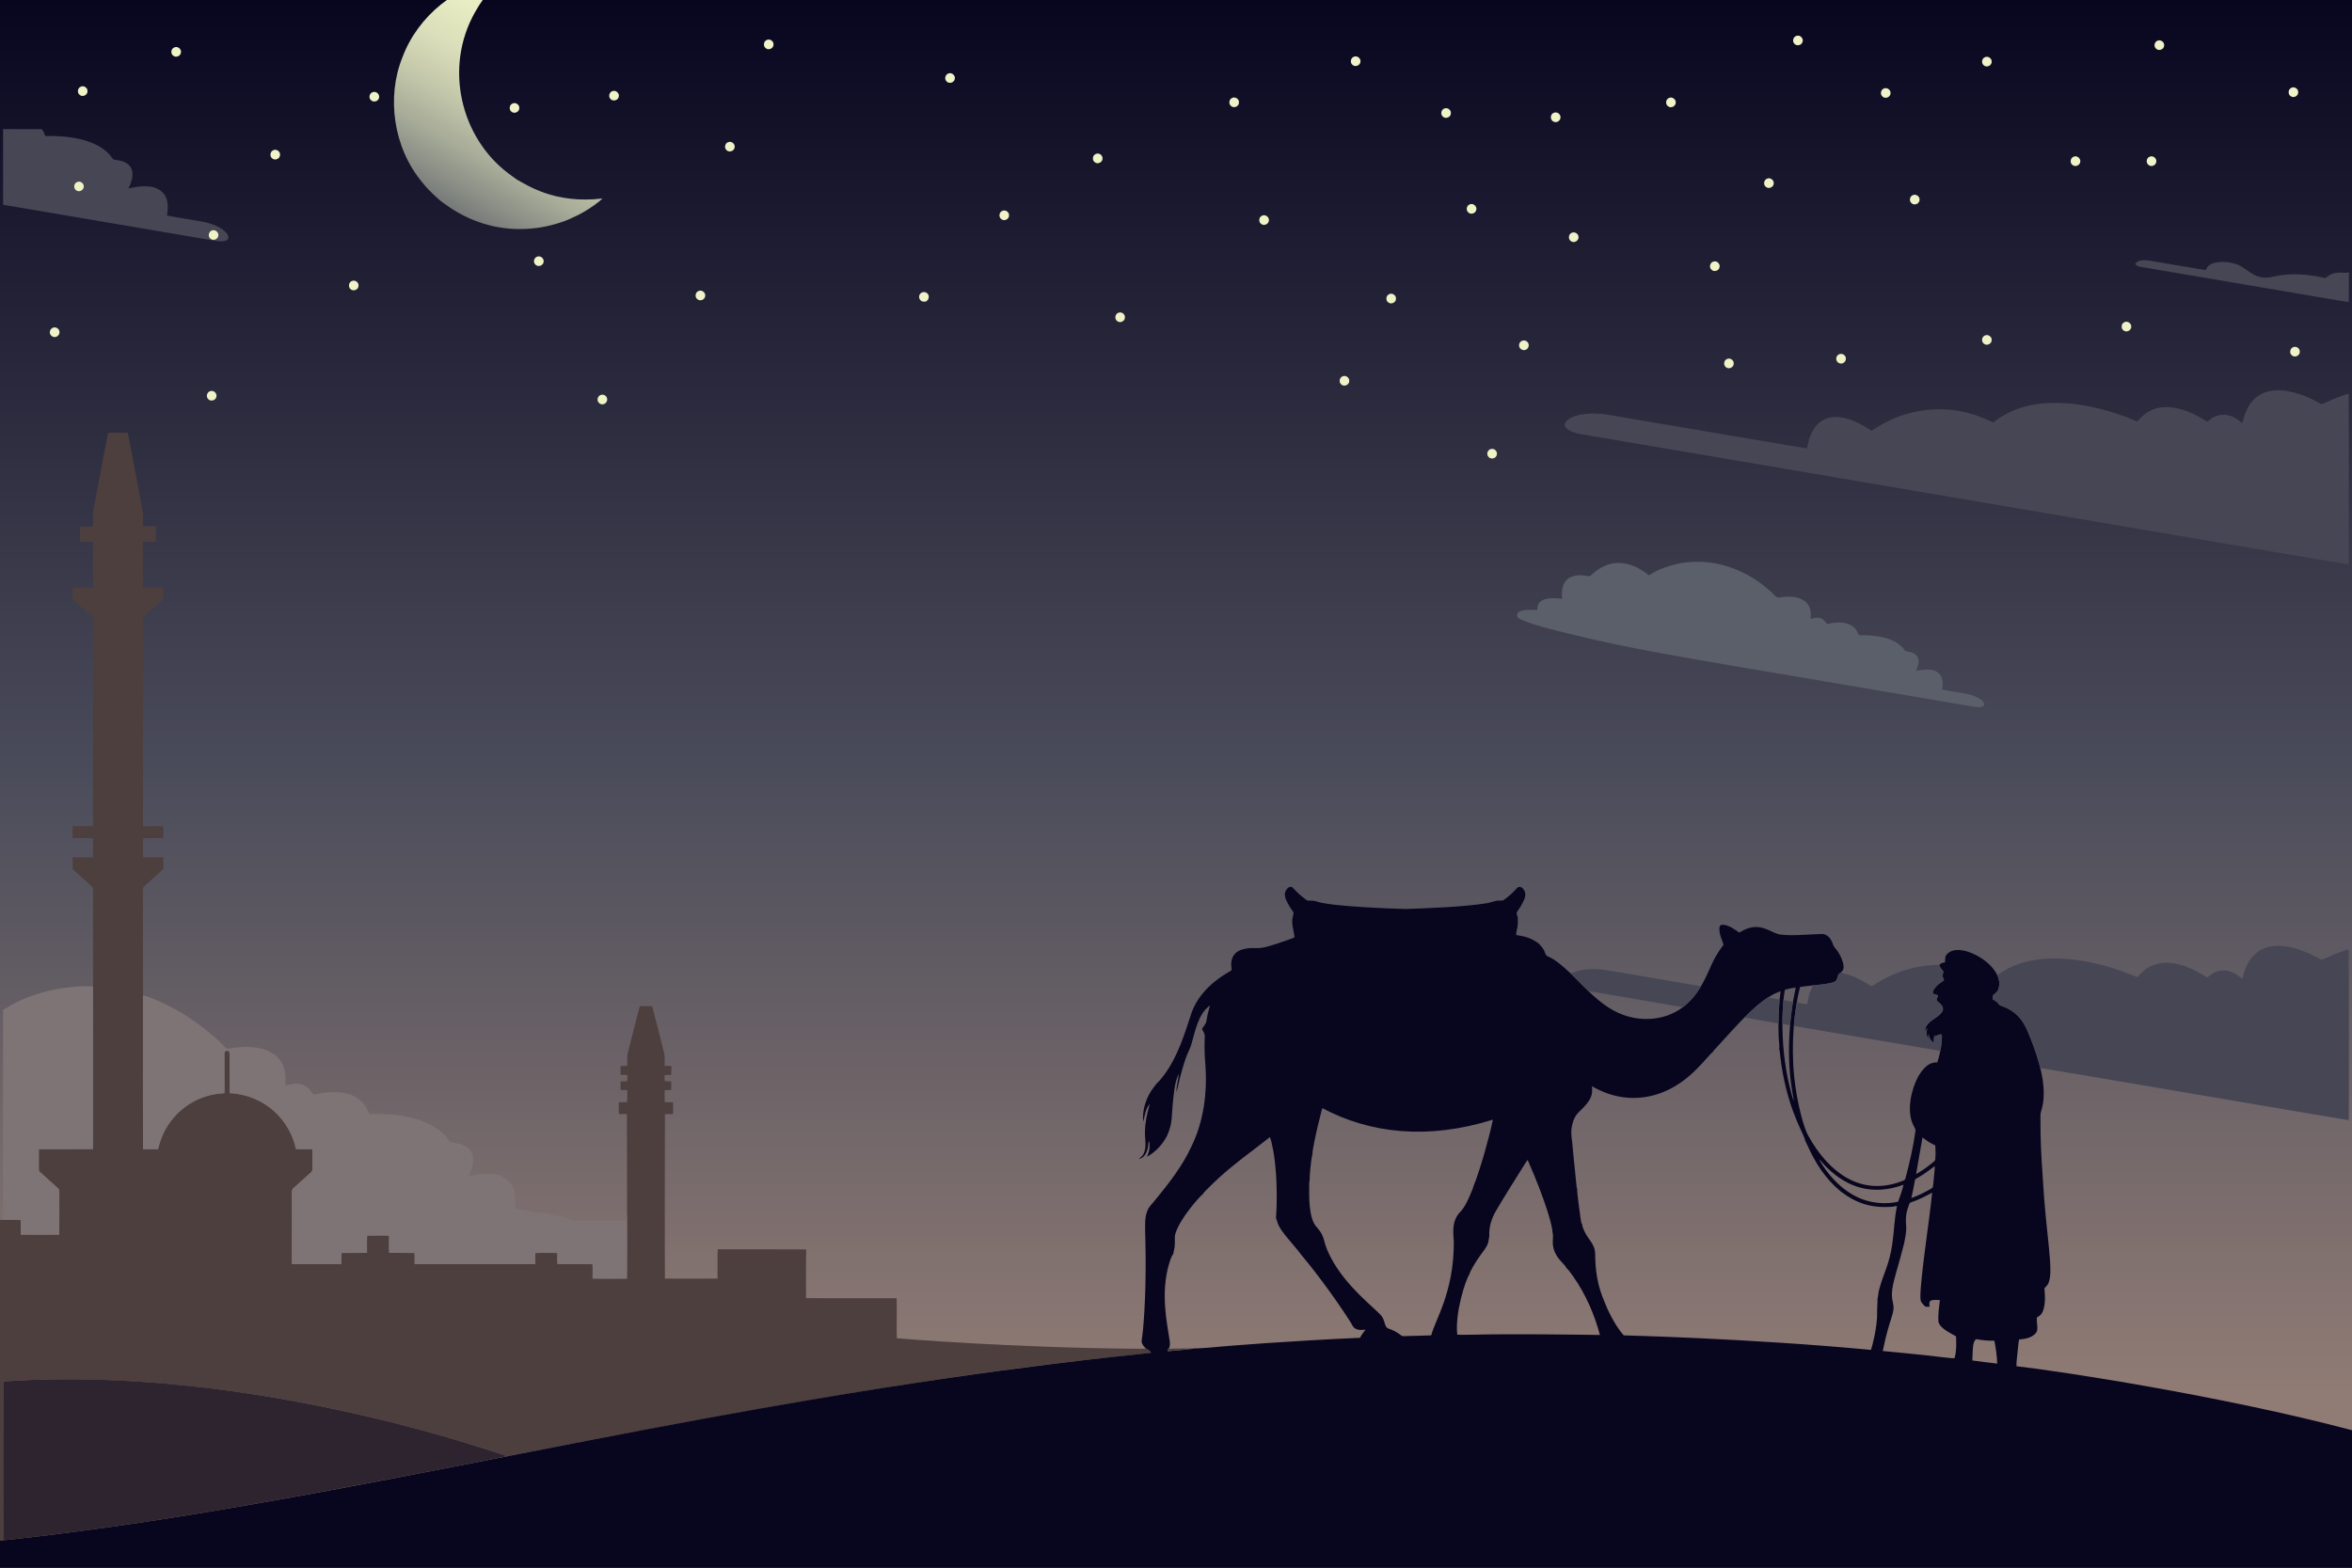 <?xml version="1.0" encoding="utf-8"?>

<!DOCTYPE svg PUBLIC "-//W3C//DTD SVG 1.1//EN" "http://www.w3.org/Graphics/SVG/1.1/DTD/svg11.dtd">
<svg version="1.1" id="Layer_1" xmlns="http://www.w3.org/2000/svg" xmlns:xlink="http://www.w3.org/1999/xlink" x="0px" y="0px"
	 viewBox="0 0 4375 2917" enable-background="new 0 0 4375 2917" xml:space="preserve">
<rect x="0" y="0" width="4375" height="2917" fill="#333333" stroke="none"/>
<g>
	<linearGradient id="SVGID_1_" gradientUnits="userSpaceOnUse" x1="2187.5" y1="2917" x2="2187.5" y2="-9.094947e-13">
		<stop  offset="0.106" style="stop-color:#917C75"/>
		<stop  offset="0.5" style="stop-color:#4C4D5B"/>
		<stop  offset="1" style="stop-color:#08061F"/>
	</linearGradient>
	<rect fill="url(#SVGID_1_)" width="4375" height="2917"/>
	<path fill="#EEF2C6" d="M3342.42,66.49c6.71-1.84,13.28,5.86,10.26,12.18c-2.18,5.95-10.89,7.56-14.94,2.63
		C3333.02,76.62,3335.91,67.65,3342.42,66.49z"/>
	<path fill="#EFF3C7" d="M1426.32,74.33c5.71-2.83,13.21,2.28,12.5,8.66c0.12,6.71-8.5,11.11-13.88,7.07
		C1419.08,86.55,1419.98,76.8,1426.32,74.33z"/>
	<path fill="#EFF2C6" d="M4013.44,75.64c5.97-2.51,13.09,2.94,12.14,9.36c-0.41,7.15-10.22,10.62-15.12,5.53
		C4005.63,86.34,4007.4,77.65,4013.44,75.64z"/>
	<path fill="#EFF3C6" d="M324.31,88.19c6.04-2.89,13.55,3.06,12.31,9.58c-0.67,6.51-9.22,10.11-14.3,5.92
		C316.7,99.91,317.96,90.46,324.31,88.19z"/>
	<path fill="#EFF3C7" d="M2518.41,105.54c5.97-2.58,13.25,2.91,12.21,9.38c-0.46,6.76-9.4,10.43-14.51,6
		C2510.74,117.02,2512.08,107.66,2518.41,105.54z"/>
	<path fill="#EEF2C6" d="M3692.34,106.36c5.68-2.73,13.06,2.34,12.41,8.66c0.19,7.03-9.25,11.32-14.48,6.68
		C3684.94,117.84,3686.15,108.65,3692.34,106.36z"/>
	<path fill="#EFF3C7" d="M1764.45,136.59c6.25-2.19,13.16,3.9,11.56,10.39c-1.08,6.89-10.82,9.72-15.34,4.36
		C1756.02,146.9,1758.36,138.36,1764.45,136.59z"/>
	<path fill="#EFF3C6" d="M150.31,161.26c5.75-2.8,13.19,2.34,12.43,8.73c0.17,6.96-9.15,11.23-14.37,6.64
		C142.96,172.82,144.17,163.63,150.31,161.26z"/>
	<path fill="#EFF3C7" d="M4262.34,163.32c5.71-2.97,13.34,2.25,12.58,8.67c0.13,6.71-8.64,11.06-13.94,6.97
		C4255.24,175.41,4256.07,165.82,4262.34,163.32z"/>
	<path fill="#EFF3C7" d="M3504.43,164.61c5.95-2.53,13.11,2.89,12.21,9.3c-0.42,6.82-9.48,10.59-14.6,6.06
		C3496.67,176.02,3498.16,166.75,3504.43,164.61z"/>
	<path fill="#EFF3C7" d="M1139.37,169.46c6.56-2.4,13.85,4.65,11.36,11.24c-1.7,6.65-11.41,8.46-15.51,3.05
		C1131.12,179.19,1133.52,171.17,1139.37,169.46z"/>
	<path fill="#EFF3C7" d="M693.36,171.45c6.61-2.55,14.06,4.61,11.45,11.27c-1.68,6.31-10.75,8.3-15,3.43
		C685.11,181.83,687.33,173.26,693.36,171.45z"/>
	<path fill="#EFF2C7" d="M2291.45,182.43c5.81-3.44,14.07,1.8,13.13,8.58c0.03,6.8-9.02,10.96-14.19,6.59
		C2285.03,194.06,2285.75,185.22,2291.45,182.43z"/>
	<path fill="#EFF3C6" d="M3104.35,182.34c6.1-3.29,14.12,2.9,12.64,9.62c-0.84,6.23-8.89,9.8-13.95,5.95
		C3097.39,194.41,3098.15,184.82,3104.35,182.34z"/>
	<path fill="#EFF3C7" d="M953.43,192.59c5.94-3.04,13.64,2.7,12.48,9.26c-0.39,6.56-8.91,10.28-14.05,6.31
		C946.25,204.57,947.14,194.93,953.43,192.59z"/>
	<path fill="#EFF2C6" d="M2687.42,201.63c5.71-1.85,12.22,3.37,11.37,9.38c-0.04,7.12-9.79,10.94-14.81,6.03
		C2678.69,212.79,2680.8,203.19,2687.42,201.63z"/>
	<path fill="#EFF3C7" d="M2891.4,209.5c5.38-1.61,11.37,2.86,11.32,8.48c0.35,5.5-5.34,10.29-10.68,9.06
		C2882.762,225.267,2882.148,211.943,2891.4,209.5z"/>
	<path fill="#464654" d="M5.71,240.15c24.03,0.4,48.07,0.07,72.1,0.15c3.01,3.77,4.77,8.28,6.51,12.72
		c6.213,0.492,87.762-4.801,121.48,37.15c2.23,2.41,3.5,6.48,7.19,6.91c7.22,1.06,14.67,2.04,21.08,5.8
		c6.7,3.57,11.67,10.42,12.19,18.09c1.21,10.51-2.94,20.51-7.41,29.76c20.233-4.749,46.127-8.393,61.79,5.61
		c15.061,12.994,11.414,33.7,10.08,44.69c23.54,4.55,47.31,7.9,70.86,12.38c45.108,10.126,59.817,40.615,20.98,34.97
		c-132.3-22.35-264.54-45.07-396.84-67.41C5.61,334.03,5.62,287.09,5.71,240.15 M144.3,338.26c-7.07,1.7-8.6,12.18-2.5,15.99
		c5.43,4.19,14.35-0.37,14.01-7.24C156.28,341.11,149.82,336.36,144.3,338.26 M394.47,428.64c-6.34,1.88-8.4,10.91-3.32,15.24
		c4.5,4.63,13.07,2.1,14.71-4.02C408.18,433.29,401.01,426.25,394.47,428.64z"/>
	<path fill="#EFF2C6" d="M1354.39,264.52c5.97-2.69,13.28,3.04,12.15,9.49c-0.49,7.04-10.11,10.38-15,5.45
		C1346.69,275.34,1348.36,266.55,1354.39,264.52z"/>
	<path fill="#EFF3C7" d="M508.4,279.48c5.69-2.85,13.04,2.23,12.49,8.53c0.27,6.83-8.56,11.28-13.95,7.13
		C501.14,291.63,502.09,281.9,508.4,279.48z"/>
	<path fill="#EFF3C7" d="M2038.34,286.41c5.73-2.78,13.03,2.28,12.48,8.61c0.14,6.75-8.58,11.23-13.96,7.12
		C2030.98,298.57,2031.94,288.83,2038.34,286.41z"/>
	<path fill="#EFF3C7" d="M3857.4,291.48c6.29-2.88,13.94,3.87,11.98,10.5c-1.29,6.16-9.5,9.04-14.31,4.97
		C3849.56,303.06,3851.02,293.59,3857.4,291.48z"/>
	<path fill="#EFF3C7" d="M3998.46,291.63c5.94-3,13.62,2.65,12.48,9.24c-0.3,6.91-9.69,10.59-14.64,5.85
		C3991.23,302.87,3992.51,293.91,3998.46,291.63z"/>
	<path fill="#EEF2C6" d="M3286.48,332.61c6.07-3.33,14.18,2.61,12.8,9.42c-0.62,6.82-9.86,10.16-14.75,5.46
		C3279.63,343.63,3280.82,335.11,3286.48,332.61z"/>
	<path fill="#EFF2C6" d="M144.3,338.26c5.52-1.9,11.98,2.85,11.51,8.75c0.34,6.87-8.58,11.43-14.01,7.24
		C135.7,350.44,137.23,339.96,144.3,338.26z"/>
	<path fill="#EEF2C7" d="M3557.44,363.37c5.83-3.34,14.01,1.8,13.17,8.57c-0.07,7.04-9.64,11.16-14.73,6.22
		C3550.93,374.42,3551.94,366.05,3557.44,363.37z"/>
	<path fill="#EFF3C7" d="M2733.43,380.46c6.47-3.63,14.86,3.56,12.52,10.52c-1.46,6.1-9.82,8.76-14.45,4.49
		C2726.53,391.65,2727.6,382.87,2733.43,380.46z"/>
	<path fill="#EFF3C7" d="M1864.38,392.38c5.68-2.92,13.31,2.21,12.5,8.61c0.23,7.02-9.32,11.37-14.48,6.55
		C1857.21,403.76,1858.36,394.69,1864.38,392.38z"/>
	<path fill="#EFF3C7" d="M2347.41,401.35c5.79-3.18,13.6,2.11,12.89,8.66c-0.11,7-9.5,11.19-14.68,6.36
		C2340.55,412.56,2341.64,403.89,2347.41,401.35z"/>
	<path fill="#EFF3C6" d="M394.47,428.64c6.54-2.39,13.71,4.65,11.39,11.22c-1.64,6.12-10.21,8.65-14.71,4.02
		C386.07,439.55,388.13,430.52,394.47,428.64z"/>
	<path fill="#EFF2C7" d="M2923.31,433.26c5.51-2.9,12.98,1.42,12.97,7.72c0.53,6.69-7.67,11.81-13.39,8.18
		C2916.62,446.05,2916.92,436.05,2923.31,433.26z"/>
	<path fill="#EFF3C7" d="M999.35,477.43c6.38-2.33,13.48,3.94,11.69,10.55c-1.26,6.7-10.77,9.35-15.24,4.18
		C991.08,487.83,993.3,479.22,999.35,477.43z"/>
	<path fill="#464654" d="M3995.66,484.4c35.7,6.23,71.44,12.24,107.18,18.24c2.384-4.664,4.677-12.868,23.9-15
		c11.29-1.24,22.84,0.34,33.57,4.02c9.36,3.14,16.81,9.84,25.06,15.01c40.51,26.557,40.017-10.936,140.44,10.6
		c6.238-5.104,11.312-9.803,27.14-10.18c5.4-0.19,11.05,1.57,16.29-0.61c-0.34,18.52,0.07,37.06-0.3,55.58
		c-19.254-2.916-0.09,0.195-387.38-65.62c-3.83-0.6-7.62-2.1-9.81-5.45C3975.775,483.879,3987.578,483.602,3995.66,484.4z"/>
	<path fill="#EFF3C7" d="M3187.42,486.6c6.03-1.88,12.5,3.98,11.19,10.18c-0.74,6.98-10.58,10.09-15.21,4.81
		C3178.47,497.1,3180.99,488.1,3187.42,486.6z"/>
	<path fill="#EFF3C7" d="M655.39,522.53c5.81-2,12.47,3.35,11.48,9.49c-0.14,6.75-9.09,10.6-14.23,6.34
		C646.83,534.41,648.54,524.28,655.39,522.53z"/>
	<path fill="#EFF3C7" d="M1299.37,541.4c6.03-2.92,13.6,2.98,12.37,9.54c-0.62,6.61-9.46,10.3-14.46,5.79
		C1291.86,552.91,1293.2,543.68,1299.37,541.4z"/>
	<path fill="#EFF3C7" d="M1711.24,547.27c3.05-4.79,10.72-5.21,14.26-0.74c2.98,3.26,2.62,8.28,0.21,11.76
		c-1.25,0.99-2.55,1.92-3.79,2.9c-2.9-0.03-6.18,0.48-8.54-1.58C1709.49,556.91,1708.42,551.11,1711.24,547.27z"/>
	<path fill="#EEF2C6" d="M2584.3,547.2c5.75-2.76,13.06,2.39,12.38,8.73c0.11,6.96-9.04,11.19-14.32,6.7
		C2576.8,558.87,2578.04,549.49,2584.3,547.2z"/>
	<path fill="#EEF2C6" d="M2081.43,581.53c5.68-1.58,11.9,3.56,11.05,9.5c-0.13,6.95-9.58,10.94-14.61,6.1
		C2072.17,592.91,2074.5,582.86,2081.43,581.53z"/>
	<path fill="#EFF2C6" d="M3951.45,599.51c5.73-3.17,13.55,1.97,12.91,8.49c0,6.57-8.19,10.96-13.64,7.27
		C3944.75,611.99,3945.18,602.22,3951.45,599.51z"/>
	<path fill="#EFF3C7" d="M99.36,609.42c5.41-1.65,11.51,2.91,11.31,8.58c0.29,5.36-5.28,10.1-10.52,8.91
		c-4.23-0.64-7.56-4.66-7.5-8.91C92.68,614.09,95.53,610.33,99.36,609.42z"/>
	<path fill="#EFF2C6" d="M3691.47,624.5c5.78-3.53,14.1,1.61,13.27,8.4c0.08,6.9-9.11,11.13-14.32,6.63
		C3685.22,635.99,3685.93,627.34,3691.47,624.5z"/>
	<path fill="#EEF2C6" d="M2830.45,634.46c4.53-2.54,10.82-0.2,12.6,4.69c1.6,4.24-0.33,9.6-4.6,11.38
		c-4.49,2.38-10.45-0.17-12.17-4.84C2824.51,641.59,2826.5,636.45,2830.45,634.46z"/>
	<path fill="#EFF3C7" d="M4266.41,645.59c5.7-1.87,12.27,3.31,11.43,9.35c-0.04,6.81-9.13,10.93-14.3,6.49
		C4257.7,657.44,4259.55,647.3,4266.41,645.59z"/>
	<path fill="#EFF2C6" d="M3420.44,659.39c4.01-2.1,9.54-0.7,11.82,3.33c2.6,4.07,1.09,10.09-3.17,12.39
		c-4.04,2.56-9.77,1.01-12.15-3.05C3414.08,667.87,3415.95,661.59,3420.44,659.39z"/>
	<path fill="#EFF3C7" d="M3213.38,667.53c5.82-2.02,12.5,3.34,11.51,9.5c-0.16,6.71-9.08,10.58-14.19,6.32
		C3204.81,679.4,3206.56,669.34,3213.38,667.53z"/>
	<path fill="#EFF3C7" d="M2497.3,700.22c5.75-2.87,13.2,2.42,12.47,8.77c0.05,6.93-9.15,11.15-14.38,6.61
		C2489.93,711.8,2491.13,702.6,2497.3,700.22z"/>
	<path fill="#464654" d="M4315.57,750.47c3.59,2.65,7.53-0.66,10.99-1.97c13.81-6.16,27.85-12.12,42.39-16.34
		c0.039,7.275,0.205,314.282-0.05,317.91c-11.815-0.99-1370.774-233.006-1426.9-242.04c-11.1-2.2-23.08-4.93-30.91-13.77
		c-0.08-3.02-0.98-6.5,1.15-9.06c11.114-14.946,47.722-19.258,79.9-13.38c388.415,65.958,364.753,62.14,369.45,62.14
		c10.47-68.953,62.122-72.232,119.72-32.39c61.821-43.364,143.826-54.69,219-18.87c2.43,1.23,4.94,2.32,7.51,3.33
		c66.878-54.365,168.153-39.937,248.77-9.63c6.51,2.25,12.63,5.5,19.21,7.58c12.425-13.684,28.569-30.516,66.84-25.61
		c34.331,5.306,59.621,25.008,63.18,26.11c3.25-1.85,5.83-4.65,8.99-6.67c10.86-7.2,25.36-8.11,37.23-2.87
		c7.07,2.65,12.74,7.69,18.7,12.15c2.68-8.57,4.78-17.4,8.92-25.44C4204.724,709.938,4265.315,722.134,4315.57,750.47z"/>
	<path fill="#EFF3C7" d="M391.41,727.58c6.01-1.89,12.52,4.03,11.2,10.2c-0.78,6.95-10.56,10.12-15.21,4.82
		C382.46,738.12,384.98,729.08,391.41,727.58z"/>
	<path fill="#EFF3C7" d="M1118.42,734.48c4.92-1.25,10.4,2.43,10.96,7.52c0.75,4.65-2.79,9.37-7.41,10.14
		c-5.3,1.08-10.85-3.72-10.41-9.14C1111.39,738.99,1114.62,735.38,1118.42,734.48z"/>
	<linearGradient id="SVGID_2_" gradientUnits="userSpaceOnUse" x1="1550.883" y1="762.947" x2="1760.854" y2="399.266">
		<stop  offset="0" style="stop-color:#757978"/>
		<stop  offset="0.05" style="stop-color:#80847F"/>
		<stop  offset="0.253" style="stop-color:#A7AB98"/>
		<stop  offset="0.452" style="stop-color:#C6CAAC"/>
		<stop  offset="0.646" style="stop-color:#DCE0BB"/>
		<stop  offset="0.832" style="stop-color:#E9EDC3"/>
		<stop  offset="1" style="stop-color:#EEF2C6"/>
	</linearGradient>
	<path style="transform: translate(-19%, -10%)" fill="url(#SVGID_2_)" d="M1668.42,706.28c-5.47-4.12-11.21-7.85-16.59-12.08c-88.368-66.641-120.149-196.926-61.57-300.08
		c19.742-35.57,42.582-54.789,51.47-63.63c-85.763,11.107-158.18,71.57-186.61,147.7c-29.926,73.73-17.51,168.325,37.12,233.28
		c11.558,15.32,29.714,30.456,33.26,33.71c12.716,8.763,76.979,64.422,180.22,50.61c18.398-2.094,49.741-10.507,66.41-19.44
		c13.15-5.51,25.44-12.94,37.15-21.05c6.14-4.45,12.42-8.8,17.81-14.17C1736.639,751.924,1684.97,714.618,1668.42,706.28z"/>
	<path fill="#4C3F3E" d="M201.2,805.25c12.19-0.29,24.39-0.32,36.58,0.01c1.631,7.378,27.323,143.168,27.75,146.14
		c0.91,9.15-0.13,18.36,0.57,27.53c7.7,0.66,15.41,0.05,23.11,0.12c1.55,9.49,0.98,19.21,0.67,28.8
		c-7.91,0.58-15.83-0.13-23.75,0.34c-0.41,10.82-0.38,21.68,0.09,32.49c-0.941,11.693-0.492,46.458,0.13,51.94
		c12.4,1.13,24.88-0.41,37.27,0.75c0.51,6.5,0.67,13.06,0.22,19.57c-0.114,3.326-1.619,3.034-26.75,26.14
		c-3.65,3.31-7.9,6.18-10.56,10.42c-0.897,4.015-0.629,383.427-0.5,387.52c12.52,0.7,25.08-0.19,37.62,0.4
		c0.62,7.17,0.28,14.37,0.06,21.56c-12.34,0.88-24.74-0.31-37.08,0.53c-0.14,0.39-0.41,1.17-0.54,1.56
		c-0.28,11.23-0.35,22.49-0.01,33.74c12.59,0.45,25.2-0.22,37.79,0.27c0.25,7.03-0.11,14.07,0.3,21.11
		c-11.67,11.33-24.2,21.78-36.07,32.92c-2.51,1.84-2.22,5.09-2.25,7.87c0.232,18.368-0.188,441.43,0.17,480.96
		c9.3,0.22,18.61,0.16,27.92,0.05c3.78-15.2,9.2-30.11,17.77-43.3c17.83-28.12,46.64-49.19,79.07-56.99
		c8.8-2.33,17.88-3.16,26.91-3.98c-0.1-21.57,0-43.15-0.07-64.72c0.05-3.88-0.42-7.84,0.53-11.62c1.39-3.05,6.19-3.21,8.08-0.6
		c1.806,3.293,0.402,7.793,0.98,77c68.461,3.737,112.77,52.994,123.16,103.98c10.16,0.75,20.35-0.05,30.52,0.36
		c0.23,12.63,0.1,25.27,0.11,37.91c0.29,2.75-1.99,4.54-3.8,6.21c-10.44,9.21-20.7,18.63-31.03,27.95
		c-3.92,3.08-3.25,8.4-3.28,12.81c0.21,49.677-0.305,116.534,0.23,128.69c30.55-0.08,61.1-0.08,91.65,0
		c0.42-6.86-0.07-13.73,0.28-20.58c15.88-0.33,31.77,0.31,47.64-0.28c0.09-10.66-0.36-21.34,0.15-31.98
		c4.39-0.28,35.563-0.48,40.83,0.14c0.18,10.65-0.35,21.32,0.2,31.98c15.72,0.28,31.45-0.11,47.18,0.14
		c0.56,6.84,0.1,13.7,0.27,20.57c74.79-0.06,149.58-0.06,224.37,0c0.2-6.86-0.29-13.72,0.24-20.56c13.59-0.1,27.18-0.22,40.77,0.08
		c0.16,6.82-0.44,13.67,0.36,20.48c21.7,0.09,43.4-0.33,65.1,0.17c0.51,8.95,0.04,17.93,0.15,26.9c21.28,0.31,42.57,0.18,63.84,0.07
		c0.419-11.693,0.177-303.545,0.03-305.95c-4.98-0.34-9.97-0.3-14.95-0.08c-0.48-7.3-0.23-14.63-0.15-21.93
		c5.15-0.3,10.32-0.19,15.49-0.3c0.51-7.47,0.28-14.95,0.21-22.42c-4.16-0.12-8.31-0.24-12.46-0.35
		c-0.06-5.27-0.05-10.53,0.02-15.78c4.05-0.33,8.11-0.48,12.19-0.48c0.37-3.81,0.45-7.64,0.28-11.45
		c-4.16-0.17-8.32-0.29-12.48-0.36c-0.05-5.49-0.05-10.98-0.01-16.46c4.15-0.11,8.3-0.22,12.46-0.36c0.18-7.24-0.35-14.5,0.42-21.71
		c7.84-29.69,14.87-59.59,22.87-89.22c7.63-0.18,15.27-0.16,22.91-0.01c2.429,7.623,22.411,87.395,22.65,88.41
		c1.43,7.43,0.38,15.02,0.67,22.54c4.29,0.27,8.65-0.08,12.91,0.73c-0.68,5.33-0.55,10.71-0.53,16.09
		c-4.13,0.05-8.27,0.19-12.39,0.4c-0.12,3.77-0.06,7.57,0.24,11.37c4.04,0.03,8.09,0.18,12.13,0.49c0.08,5.26,0.09,10.53,0.01,15.8
		c-4.13,0.11-8.25,0.24-12.36,0.39c0.04,7.45-0.14,14.9,0.18,22.35c5.16,0.15,10.33,0.05,15.49,0.32
		c0.26,7.28,0.11,14.58-0.04,21.88c-5.04-0.01-10.07-0.23-15.1,0.14c-0.253,9.453-0.371,293.969,0.01,305.98
		c10.81,0.101,91.814,0.206,97.88-0.07c0.3-18.15-0.51-36.34,0.34-54.46c54.83,0.21,109.67-0.25,164.49,0.23
		c-0.54,30.16-0.1,60.35-0.27,90.52c8.222,0.506,167.531,0.242,168.54,0.24c0.65,24.82-0.21,49.67,0.32,74.5
		c1.765,0.3,214.256,17.881,449.85,19.57c4.44,0.07,8.96,0.24,13.33-0.88c3.61,2.32,7.95,4.15,9.76,8.39
		c-121.011,15.303-333.689,24.047-1161.67,185.49c-12.06,2.27-24.07,4.81-36.16,6.91c-26.367-9.664-149.852-50.106-297.84-82.71
		c-202.924-44.646-432.817-71.035-639.34-56.35c-0.373,19.076-0.217,263.754-0.12,295.56c-1.99,0.15-3.97,0.33-5.96,0.54v-596.67
		c1-0.015,31.37-0.215,38.68,0.36c0.19,8.99-0.36,17.99,0.19,26.99c23.75,0.22,47.52,0.22,71.27,0
		c0.411-15.021,0.167-80.787,0.11-82.03c0.041-2.284-0.53-2.743-17.15-17.33c-23.414-22.551-20.309-15.358-20.89-24.61
		c0.2-11.6-0.02-23.2,0.04-34.79c4.549-0.579,91.186,0.041,100.69-0.32c0.224-41.93,0.063-451.175,0.11-482.98
		c0.42-3.34-1.96-5.77-4.24-7.76c-11.38-9.98-22.37-20.38-33.82-30.26c0.22-7.28-0.14-14.56,0.12-21.83
		c12.6-0.46,25.21,0.19,37.8-0.26c0.32-11.63,0.2-23.28-0.01-34.91c-12.52-1.58-25.21,0.18-37.78-0.87
		c-0.32-7.28-0.37-14.57,0.01-21.84c12.6-0.32,25.22,0.32,37.82-0.27c0,0,0.07-384.005,0.07-384.01c0.27-2.98-1.54-5.45-3.71-7.26
		c-9-7.63-17.49-15.84-26.31-23.68c-8.791-8.118-8.597-3.428-7.78-28.73c12.56-0.49,25.14,0.33,37.7-0.38
		c0.52-9.06,0.52-18.17-0.2-27.21c0.45-19.15,0.5-38.33,0.11-57.48c-7.9-0.47-15.83,0.21-23.73-0.35
		c-0.52-9.24-0.43-18.52-0.03-27.76c7.76-0.89,15.62,0.59,23.33-0.84c1.74-10.07-0.49-20.43,1.33-30.52
		C177.51,929.059,197.03,824.518,201.2,805.25z"/>
	<path fill="#EFF3C6" d="M2774.33,835.22c6.96-1.37,12.83,7.17,9.05,13.19c-2.86,5.79-12.05,6.16-15.34,0.62
		C2764.18,843.89,2768.01,835.76,2774.33,835.22z"/>
	<path fill="#5B5F6A" d="M3298.29,1104.71c2.59,2.38,4.75,5.41,7.97,7.03c2.58,0.18,5.16-0.39,7.76-0.71
		c20.626-3.117,46.065,0.63,52.51,20.54c2.29,6.44,1.79,13.38,1.62,20.09c5.66-1.79,11.81-3.64,17.69-1.59
		c5.65,1.48,9.26,6.35,12.62,10.77c8.713-1.292,36.355-8.886,53.13,9.19c2.38,3.81,4.24,7.93,6.59,11.79
		c27.376-0.555,63.208,3.062,81.39,23.59c2.26,2.36,3.62,6.43,7.42,6.56c5.69,0.79,11.67,1.94,16.18,5.79
		c4.81,3.96,6.49,10.74,5.35,16.72c-0.8,4.71-2.85,9.07-4.42,13.54c12.212-1.958,35.984-6.999,45.83,9.1
		c2.13,3.46,3.13,7.49,3.84,11.48c0.06,4.78-0.57,9.55-0.84,14.33c18.772,4.44,48.846,6.385,62.74,13.38
		c5.51,2.75,11.63,5.8,14.45,11.63c1.08,1.96,0.99,4.86-1.12,6.1c-4.04,2.41-8.99,1.99-13.44,1.47
		c-545.17-93.042-614.353-101.553-756.74-136.38c-16.358-3.735-80.997-19.354-94.56-29.43c-4.14-3.32-2.41-10.34,2.37-12.11
		c10.35-4.53,21.99-2.81,32.95-2.72c0.451-5.281-1.198-18.001,20.12-21.24c8.64-1.46,17.37-0.23,26.04,0.3
		c-1.669-20.46,1.901-29.179,11.64-37.94c9.88-6.17,22.14-6.78,33.34-4.68c2.64,0.24,5.83,1.63,8.06-0.55
		c5.793-4.816,27.048-27.042,60.22-22.81c17.99,1.98,34.22,11.2,48.06,22.43c5.27-2.77,10.15-6.26,15.61-8.7
		C3147.021,1031.194,3231.621,1041.42,3298.29,1104.71z"/>
	<path fill="#08061F" d="M2390.98,1658.94c1.58-3.98,4.54-8.25,9.09-8.9c6.2-0.79,5.061,5.917,29.75,24.14
		c3.835,3.198,8.271-0.543,20.56,3.41c27.544,8.903,134.679,12.766,163.62,13.62c41.172-1.391,108.823-3.928,150.59-10.64
		c8.28-1.02,15.95-5.26,24.42-4.97c3.01-0.05,6.43,0.52,8.9-1.69c7.69-5.9,15.42-11.92,21.7-19.35c1.93-2.11,4.14-4.8,7.33-4.52
		c6.396,0.436,13.157,10.782,9.17,21.11c-3.3,8.74-8.18,16.79-13.52,24.41c-2.89,3.28-0.47,7.56,0.69,11.05
		c0.656,22.654-2.047,18.664-3.13,32.97c17.979,2.777,26.446,5.005,41.46,15.3c13.237,13.424,10.799,16.004,14.3,22.3
		c6.51,5.212,11.873,1.96,45.88,34.09c21.462,20.969,42.725,45.254,69.91,63.01c48.831,31.806,104.927,25.67,138.63-0.4
		c30.769-23.027,43.57-57.9,54-80.55c11.49-24.042,18.995-30.853,21.54-35.53c-0.19-4.359-9.446-20.138-7.32-33.41
		c0.76-4.35,6.06-4.17,9.43-3.56c10.22,2.02,18.82,8.35,27.15,14.26c9.785-5.263,25.719-16.28,50.27-6.5
		c9.27,3.35,17.71,9.25,27.73,10.34c22.507,2.669,57.994-1.057,75.9-1.28c7.67-0.12,13.89,5.59,17.37,11.98
		c2.71,4.46,3.25,10.08,6.97,13.96c5.66,6.12,9.62,13.59,12.75,21.27c10.028,26.146-6.674,22.948-7.35,30.91
		c-0.89,5.2-3.57,10.56-9.1,11.94c-15.749,4.683-45.109,5.723-61.34,8.48c-11.127,42.896-17.191,106.423-10.8,167.98
		c4.79,45.93,17.3,93.671,25.89,108.45c38.444,69.844,98.541,113.397,173.45,85.24c2.82-1.22,6.89-1.84,7.49-5.49
		c7.53-28.54,14.23-57.38,18.38-86.62c1.32-5.55-2.98-9.91-4.82-14.72c-11.203-25.15-3.158-63.99,10.51-88.84
		c15.224-25.181,26.896-25.505,35.23-25.61c4.441-13.117,9.31-35.066,8.44-51.8c-4.43-0.75-8.6,0.82-11.88,3.71
		c-0.19-0.63-0.57-1.88-0.76-2.51c-2.99,4.18-2.31,9.38-1.93,14.2c-9.456-6.03-7.274-9.316-11.07-16.54
		c0.25,3.24,0.84,6.44,1.37,9.67c-6.378-8.586-4.6-11.779-2.95-20.48c-1.32,2.05-2.63,4.11-3.94,6.17
		c-0.74-6.92,3.65-13.08,8.55-17.47c9.869-8.496,32.086-17.833,22.23-31.16c-2.49-3.56-6.58-5.55-9.1-9.03
		c-1.35-3.32,3.01-6.35,1.72-9.64c-2.92-1.74-6.95-1.4-9.25-4.04c0.12-5.54,4.23-9.93,7.75-13.81c3.7-4.17,9.18-6.18,12.93-10.27
		c0.99-3.41-4.03-5.67-2.43-9.12c0.48-2.93,2.92-6.56,0.17-9.01c-2.89-2.95-5.52-6.23-6.12-10.42c2.63-3.19,6.61-4.22,10.59-4.5
		c0.37-5.12-0.53-11.1,3.44-15.1c24.218-28.014,112.691,23.609,95.19,66.24c-1.67,4.4-5.91,6.74-9.12,9.83
		c-0.91,2.38-0.85,4.99-1.1,7.52c4.02,2.33,8.31,4.58,11.03,8.54c2.46,3.8,7.28,4.24,11.13,5.96
		c33.372,13.888,41.587,42.022,47.96,56.92c15.999,39.989,33.782,95.51,20.32,136.4c-2.08,6.12-1.22,12.67-1.33,19.01
		c-0.15,33.18,1.54,66.33,3.89,99.41c6.375,117.453,21.768,178.957,10.66,202.77c-1.55,3.67-5.11,5.84-7.22,9.1
		c-0.059,3.994,4.013,27.783-3.63,44.06c-2.04,4.61-6.13,7.77-10.49,10.03c-0.53,7.87,1.57,15.7,0.8,23.57
		c-1.821,9.033-15.24,16.079-30.57,16.92c-4.378,0.812-3.099-3.705-6.43,27.4c-0.66,7.56-1.84,15.11-1.68,22.74
		c75.758,8.331,382.161,54.913,624.17,119.05V2917H0v-50.67c479.66-50.608,954.339-168.172,1509.14-262.2
		c375.381-63.781,590.729-82.027,631.95-87.24c-1.81-4.24-6.15-6.07-9.76-8.39c-10.357-9.418-7.663-13.661-6.56-22.55
		c3.616-27.368,7.804-98.714,5.8-176.24c-1.022-34.104-1.032-46.082,3.51-56.6c2.75-8.18,9.58-13.76,14.65-20.42
		c25.45-31,50.51-63,67.44-99.61c22.607-46.242,29.746-99.112,26.02-151.55c-1.59-17.81-2.06-35.73-1.16-53.59
		c0.32-5.15-3.52-9.16-5.09-13.79c2.77-4.99,7.56-9.06,8.25-15c1.5-9.64,3.75-19.15,6.47-28.51
		c-22.886,16.314-27.919,50.991-35.11,73.94c-3.78,12.33-8.325,13.491-20.54,60.2c-2.53,9.04-3.94,18.36-6.66,27.35
		c-0.17-11.61,3.39-22.84,4.51-34.32c-8.543,15.563-10.079,42.893-11.84,61.2c-2.001,19.206,0.299,31.006-10.42,54.66
		c-8.43,15.98-21.27,29.95-37.3,38.5c4.64-9.01,6.39-19.45,4.09-29.4c-2.1,4.01-0.95,8.88-2.42,13.14
		c-2.05,8.78-6.88,19.14-16.96,20.35c3.55-2.83,7.49-5.58,9.34-9.9c4.85-10.09,3.39-21.59,2.53-32.34
		c-1.05-20.49,3.35-40.76,8.92-60.34c-8.12,9.28-9.45,22.06-12.25,33.57c-1.81-17.31,2.57-34.87,10.48-50.22
		c3.82-7.59,9.14-14.22,14.23-20.95c5.22-4.43,9.3-9.98,13.51-15.33c26.627-35.362,38.974-78.212,52.4-118.68
		c18.934-49.578,69.612-73.7,73.36-76.58c0.82-2.71-0.19-5.65-0.15-8.43c-0.8-8.73,1.62-18.33,8.51-24.19
		c6.73-5.95,15.87-7.71,24.5-8.87c22.813-0.856,17.808,3.48,64.97-12.69c6.47-2.58,13.3-4.28,19.58-7.36
		c-1.06-12.79-6.42-25.47-3.25-38.36c0.36-3.15,2.88-6.76,0.36-9.57c-4.58-6.37-8.71-13.07-11.99-20.2
		C2390.62,1670.62,2388.74,1664.53,2390.98,1658.94 M3320.17,1841.37c-3.181,12.427-12.269,93.834,8.88,180.62
		c2.45,9.01,4.33,18.26,7.72,26.99c-0.76-11.443-18.775-75.353-1.73-184.99c1.63-8.94,3.79-17.79,5.23-26.75
		C3333.46,1838.07,3326.77,1839.6,3320.17,1841.37 M3289.55,1855.55l-0.57-0.18c-31.072,20.567-56.765,50.811-97.98,95.62
		c-1.52,1.83-3.8,3.31-4.42,5.71c-5.054,3.656-18.071,20.097-30.13,31.75c-58.45,60.122-132.406,69.299-195.24,32.42
		c1.104,13.117,2.06,23.649-23.74,47.6c-8.69,7.79-12.61,19.43-14.1,30.71c-1.51,9.45,0.3,18.95,1.35,28.36
		c2.3,27.81,5.75,55.53,8.29,83.34l0.68-0.15c-0.391,8.214,5.498,49.933,6.67,58.06c0.76,2.96,0.53,6.57,2.74,8.95
		c0.01,4.13,1.89,7.9,3.51,11.63c7.554,17.517,20.282,24.374,20.61,43.65c0.344,29.718,3.548,58.111,18.33,91.4
		c3.067,8.474,17.901,41.609,34.88,60.04c0,0,235.348,5.719,459.77,27c1.618-3.971,12.384-43.479,11.49-70.46
		c-0.18-8.3,0.88-16.56,0.74-24.84c1.53-5.77,1.5-11.83,3.2-17.57c7.795-29.622,18.828-45.427,24.31-84.6
		c3.55-23.26,3.57-47.01,8.74-70.02c-2.82,0.12-5.65,0.27-8.29,1.21c-15.112,0.794-46.568,3.334-81.37-18.19
		c-5.29-3.01-9.9-7.01-15.03-10.2c-4.51-4.44-9.6-8.25-13.93-12.85c-35.088-35.312-48.833-77.482-52.65-82.54
		c0.13-0.88,0.03-1.72-0.3-2.5c-5.594-16.196-34.962-63.078-45.66-154.29c-0.64-4.41-0.57-8.94-1.98-13.19
		c0.97-3.86-0.11-8-0.13-11.94c-1.28-10.487-2.248-40.127,0.93-79.55c0.73-5.26,1.37-10.52,1.73-15.81
		C3304.16,1847.12,3296.27,1850.46,3289.55,1855.55 M2455.95,2075.99c-7.391,27.835-15.846,68.685-14.54,71.49
		c-2.802,7.594-5.884,45.643-5.26,48.02c-1.27,4.03-0.7,8.31-0.86,12.49c-0.213,15.363-1.146,58.087,12.93,73.79
		c22.197,25.298,6.613,22.939,33.33,68.66c28.719,47.63,73.628,81.618,87.29,96.71c7.702,8.594,6.293,22.484,13.52,24.47
		c8.46,2.81,16.53,6.93,23.53,12.51c2.94,2.87,7.3,1.45,10.98,1.56c15.11-0.43,30.24-0.66,45.36-1.28
		c7.416-29.438,42.07-79.41,42.07-173.39c-0.283-13.473-5.892-37.937,12.11-56.58c7.6-7.72,12.03-17.79,16.54-27.46
		c2.85-6.91,6.19-13.68,8.2-20.88c3.466-7.145,17.912-50.167,25.37-80.72c1.52-3.72,8.606-32.449,10.4-42.25
		c-121.421,37.979-228.955,25.549-317.11-21.43C2458.01,2066.31,2457.29,2071.23,2455.95,2075.99 M2330.86,2139.82
		c-28.09,21.13-55.84,42.92-80.61,67.94c-4.36,4.5-9.37,8.59-12.85,13.82c-4.969,3.843-41.062,43.172-50.59,72.27
		c-2.79,7.43-0.82,15.44-1.63,23.15c-0.12,5.37-2.1,10.43-2.72,15.74c-4.12,5.54-5.92,12.33-7.93,18.83
		c-15.795,53.929-4.183,107.699,1.14,142.37c0.9,5.15,1.05,10.59-1.67,15.28l-0.87,0.01c-0.39,1.54-0.77,3.1-1.13,4.7
		c3.761-0.285,45.931-3.71,49.39-5.22c8.47,0.18,16.89-0.91,25.35-1.3c33.568-3.369,156.448-12.925,283.07-18.47
		c2.54-5.59,6.55-10.25,10.16-15.14c-6.49,0.58-13.66,1.46-19.41-2.3c-4.17-2.42-5.62-7.22-8.04-11.06
		c-35.43-55.882-78.84-110.596-92.59-126.62c-14.296-19.207-35.437-40.165-41.93-54.81c-2.12-4.33-2.81-9.15-4.66-13.56
		c1.069-5.427,4.684-73.441-5.14-125.66c-1.78-8.13-3.03-16.46-5.98-24.25C2351.79,2123.67,2341.38,2131.82,2330.86,2139.82
		 M3576.08,2116.15c-4.09,22.67-7.93,45.39-11.89,68.08c8.153-3.62,29.711-19.387,35.46-25.56c1-9.14,0.84-18.42,0.28-27.58
		C3591.36,2127.13,3583.33,2122.17,3576.08,2116.15 M3383.79,2156.81c2.672,6.053,30.701,55.109,78.63,73.69
		c21.57,8.39,45.63,10.22,68.24,5.34c3.87-10.41,7.51-20.93,10.23-31.7c-55.578,20.303-103.09,7.027-142.81-32.21
		C3392.93,2167.24,3388.86,2161.54,3383.79,2156.81 M2831.1,2174.06c-16.31,26.1-32.83,52.07-48.31,78.66
		c-8.38,14.07-13.52,30.52-12.47,46.97c-1.08,5.6-1.37,11.47-3.88,16.71c-3.32,6.99-8.48,12.86-12.85,19.19
		c-7.476,10.105-20.342,31.363-20.08,35.05c-7.553,10.23-27.571,73.381-22.77,112.63c9.07,0.38,18.16-0.09,27.26-0.04
		c73.321-1.969,196.486-0.074,238.08,0.48c-10.34-38.22-26.25-75.23-48.98-107.76c-4.47-5.81-8.14-12.38-13.68-17.22
		c-1.216-4.186-12.398-13.366-17.34-21.78c-13.665-22.603-4.222-33.724-8.57-45.4c1.352-4.197-9.198-50.026-45.87-133.49
		C2837.47,2162.92,2834.71,2168.8,2831.1,2174.06 M3566.62,2191.57c-1.79,1.17-4.52,1.95-4.63,4.47
		c-2.14,10.99-3.95,22.05-6.77,32.89c12.59-4.08,24.32-10.4,35.85-16.84c1.67-1.18,4.31-2.01,4.41-4.44
		c1.26-8.17,1.47-16.46,2.52-24.64c0.56-4.46,0.85-8.95,0.88-13.42C3588.36,2177.24,3578.08,2185.33,3566.62,2191.57
		 M3554.87,2236.9c-4.15,1.02-4.02,6.22-5.54,9.46c-4.04,10.57-4.8,22-3.75,33.2c1.25,11.3-1.7,22.39-3.62,33.42
		c-2.69,9.7-4.92,19.55-7.74,29.22c-11.689,43.339-18.781,58.614-12.97,82.58c4.234,19.126-6.112,24.392-19.08,88.74
		c145.658,13.625,131.997,16.39,134.14,10.71c3.16-12.34,2.57-25.21,2.18-37.82c-6.494-4.494-28.56-13.354-32.61-26.46
		c-1.41-13.79,1.06-27.56,2.49-41.23c-5.74-0.04-11.89-1.11-17.27,1.32c-3.43,2.56-1.83,7.51-1.98,11.17
		c-2.75,0.26-5.5,0.11-8.14-0.46c-8.218-8.336-8.759-9.836-8.87-17.72c0.052-36.755,17.302-146.032,21.92-194.09
		C3581.37,2225.72,3568.56,2232.41,3554.87,2236.9 M3676.1,2491.49c-6.99,4.149-6.317,17.591-7.34,39.65
		c15.39,2.13,30.84,3.98,46.27,5.84c-0.45-14.32-2.55-28.58-5.24-42.63C3698.5,2494.52,3687.16,2493.72,3676.1,2491.49z"/>
	<path fill="#464654" d="M4255.61,1761.42c33.566,5.842,58.442,22.974,63.35,24.19c3.779-1.166,27.257-13.091,49.97-19.57
		c0.052,1.006,0.657,307.119,0.02,318c-22.294-3.227-563.993-95.948-572.9-96.87c-0.09,0.5-0.28,1.49-0.37,1.98
		c-4.65-20.09-11.52-39.59-19.17-58.71c-6.167-14.415-14.389-42.949-47.96-56.92c-3.85-1.72-8.67-2.16-11.13-5.96
		c-2.72-3.96-7.01-6.21-11.03-8.54c0.25-2.53,0.19-5.14,1.1-7.52c3.21-3.09,7.45-5.43,9.12-9.83c3.58-8.72,2.63-18.91-1.01-27.45
		c64.128-48.203,163.858-32.42,238.94-4.68c7.17,2.51,14.01,5.88,21.19,8.4c8.361-8.231,13.839-16.577,31.26-22.92
		c32.167-11.44,70.201,4.945,98.74,23.67c6.02-4.91,12.35-9.86,20.03-11.84c9.43-2.83,19.7-1.19,28.5,2.95
		c6.19,2.72,11.11,7.46,16.63,11.29c2.15-6.9,3.71-14,6.61-20.65C4191.681,1766.738,4219.415,1755.028,4255.61,1761.42z"/>
	<path fill="#464654" d="M3607.39,1795.03c0.6,4.19,3.23,7.47,6.12,10.42c2.75,2.45,0.31,6.08-0.17,9.01
		c-1.6,3.45,3.42,5.71,2.43,9.12c-3.75,4.09-9.23,6.1-12.93,10.27c-3.52,3.88-7.63,8.27-7.75,13.81c2.3,2.64,6.33,2.3,9.25,4.04
		c1.29,3.29-3.07,6.32-1.72,9.64c2.52,3.48,6.61,5.47,9.1,9.03c9.859,13.33-12.379,22.679-22.23,31.16
		c-4.9,4.39-9.29,10.55-8.55,17.47c1.31-2.06,2.62-4.12,3.94-6.17c-1.639,8.647-3.446,11.87,2.95,20.48
		c-0.53-3.23-1.12-6.43-1.37-9.67c3.791,7.214,1.619,10.514,11.07,16.54c-0.38-4.82-1.06-10.02,1.93-14.2
		c0.19,0.63,0.57,1.88,0.76,2.51c3.28-2.89,7.45-4.46,11.88-3.71c0.53,10.19-0.79,20.41-2.87,30.38
		c-71.549-12.261-236.866-40.104-272.46-46.47c1.24-15.37,3.22-30.68,5.94-45.86c0.07,0.63,0.21,1.88,0.28,2.5
		c6.22,0.87,12.38,2.38,18.69,2.69c3.79-22.942,6.179-23.666,10.47-34.13c-0.84-0.04-2.51-0.14-3.34-0.18
		c13.63-1.76,27.61-2.06,40.86-6c5.53-1.38,8.21-6.74,9.1-11.94c0.28-3.3,3.28-4.84,5.71-6.51
		c10.572,5.384,16.485,0.208,55.32,25.02c1.79,1.47,3.71-0.22,5.31-1.17C3521.818,1808.143,3565.127,1795.274,3607.39,1795.03z"/>
	<path fill="#464654" d="M2921.79,1811.27c21.97-10.15,47.25-9.71,70.64-5.63c12.215,2.074,159.569,27.064,171.59,29.43
		c-8.74,14.82-19.86,28.46-33.69,38.81c-10.754-2.094-149.157-25.537-158.18-27.07c-5.52-0.88-11-2.36-16.61-2.05
		C2943.94,1833.95,2933.12,1822.34,2921.79,1811.27z"/>
	<path fill="#7F7475" d="M265.96,1851.81c12.298,3.094,62.086,20.661,115.84,63.4c12.1,9.81,24.27,19.66,34.93,31.07
		c2.27,2.18,4.65,5.34,8.23,4.67c17.162-2.031,34.22-6.241,63.84,0.49c48.938,15.312,41.104,53.314,42.34,68.6
		c7.49-1.72,14.91-4.81,22.75-3.86c19.936,2.402,24.324,15.488,29.48,20.46c3.474-0.055,79.056-22.703,101.43,31.53
		c0.98,1.83,1.52,4.89,4.25,4.63c14.063,0.466,52.241-2.952,97.45,13.38c17.3,7.37,34.61,16.73,46.24,31.96
		c1.81,2.76,3.18,6.73,6.98,7.17c7.065,1.324,26.699,2.321,36.22,16.73c4.82,8.04,4.75,17.91,2.89,26.83
		c-1.06,7-4.98,13.05-7.06,19.73c8.02-1.518,35.367-9.078,58.9-1.44c6.985,4.991,21.612,9.47,26.44,30.81
		c1.2,5.2,0.71,10.59,1.23,15.89c0.53,4.96-0.29,9.92-0.28,14.9c14.14,3.04,28.58,4.43,42.74,7.39c16.5,3.27,33.42,4.49,49.55,9.5
		c6.36,1.27,12.02,5.2,18.6,5.39c32.01,0.03,64.04-0.24,96.05,0.11c-0.23-3.87-0.12-7.77,1.08-11.47
		c0.472,14.277,0.441,108.781,0.07,119.14c-21.27,0.11-42.56,0.24-63.84-0.07c-0.11-8.97,0.36-17.95-0.15-26.9
		c-21.7-0.5-43.4-0.08-65.1-0.17c-0.8-6.81-0.2-13.66-0.36-20.48c-13.59-0.3-27.18-0.18-40.77-0.08c-0.53,6.84-0.04,13.7-0.24,20.56
		c-74.79-0.06-149.58-0.06-224.37,0c-0.17-6.87,0.29-13.73-0.27-20.57c-15.73-0.25-31.46,0.14-47.18-0.14
		c-0.55-10.66-0.02-21.33-0.2-31.98c-5.333-0.628-36.501-0.416-40.83-0.14c-0.51,10.64-0.06,21.32-0.15,31.98
		c-15.87,0.59-31.76-0.05-47.64,0.28c-0.35,6.85,0.14,13.72-0.28,20.58c-30.55-0.08-61.1-0.08-91.65,0
		c-0.528-11.998-0.022-79.526-0.23-128.69c0.03-4.41-0.64-9.73,3.28-12.81c10.33-9.32,20.59-18.74,31.03-27.95
		c1.81-1.67,4.09-3.46,3.8-6.21c-0.01-12.64,0.12-25.28-0.11-37.91c-10.17-0.41-20.36,0.39-30.52-0.36
		c-10.443-51.243-54.908-100.254-123.16-103.98c-0.576-69.019,0.83-73.7-0.98-77c-1.89-2.61-6.69-2.45-8.08,0.6
		c-0.95,3.78-0.48,7.74-0.53,11.62c0.07,21.57-0.03,43.15,0.07,64.72c-9.03,0.82-18.11,1.65-26.91,3.98
		c-32.43,7.8-61.24,28.87-79.07,56.99c-8.57,13.19-13.99,28.1-17.77,43.3c-9.31,0.11-18.62,0.17-27.92-0.05
		C265.793,2112.921,265.843,1884.867,265.96,1851.81z"/>
	<path fill="#464654" d="M3288.98,1855.37c8.762,2.767,13.861,2.665,21.29,4.56c-1.18,14.64-2.05,29.31-2.15,44
		c-21-3.7-42.11-6.84-63.04-10.92C3258.41,1879.07,3272.86,1866.04,3288.98,1855.37z"/>
	<path fill="#464654" d="M3315.68,1905.04c-0.57-15.33,0.8-30.62,1.84-45.89c2.685,3.533,2.928,1.635,17.52,4.84
		c-2.43,15.63-4.57,31.32-5.72,47.1c-0.18-1.27-0.35-2.51-0.49-3.72C3324.41,1906.73,3320.03,1905.95,3315.68,1905.04z"/>
	<path fill="#7F7475" d="M173.01,1834.97c-50.58-1.36-101.8,8.99-146.95,32.13c-6.94,3.74-13.55,8.04-20.35,12.03
		c-0.177,118.192,0.051,383.714,0.12,390.54c10.94,0.23,21.92-0.51,32.85,0.35c0.19,8.99-0.36,17.99,0.19,26.99
		c23.75,0.22,47.52,0.22,71.27,0c0.52-19,0.06-38.01,0.21-57.01c-0.524-29.149,1.646-25.01-3.36-29.98
		c-9.743-8.612-32.069-28.939-33.07-29.87c-2.18-1.72-1.56-4.72-1.71-7.11c0.2-11.6-0.02-23.2,0.04-34.79
		c4.549-0.579,91.186,0.041,100.69-0.32C173.126,2103.081,173.06,1860.132,173.01,1834.97z"/>
	<path fill="#4D403E" d="M2221.39,2508.71c-3.459,1.51-45.628,4.935-49.39,5.22c0.36-1.6,0.74-3.16,1.13-4.7
		C2203.771,2508.877,2208.767,2508.398,2221.39,2508.71z"/>
	<path fill="#2E2430" d="M885.62,2690.38c19.25,6.18,38.65,11.95,57.64,18.91c-25.103,5.113-241.442,47.592-390.33,74.64
		c-181.41,32.93-363.55,62.62-546.97,81.86c-0.105-34.349-0.244-276.95,0.12-295.56C286.787,2550.27,610.43,2604.483,885.62,2690.38
		z"/>
</g>
</svg>
